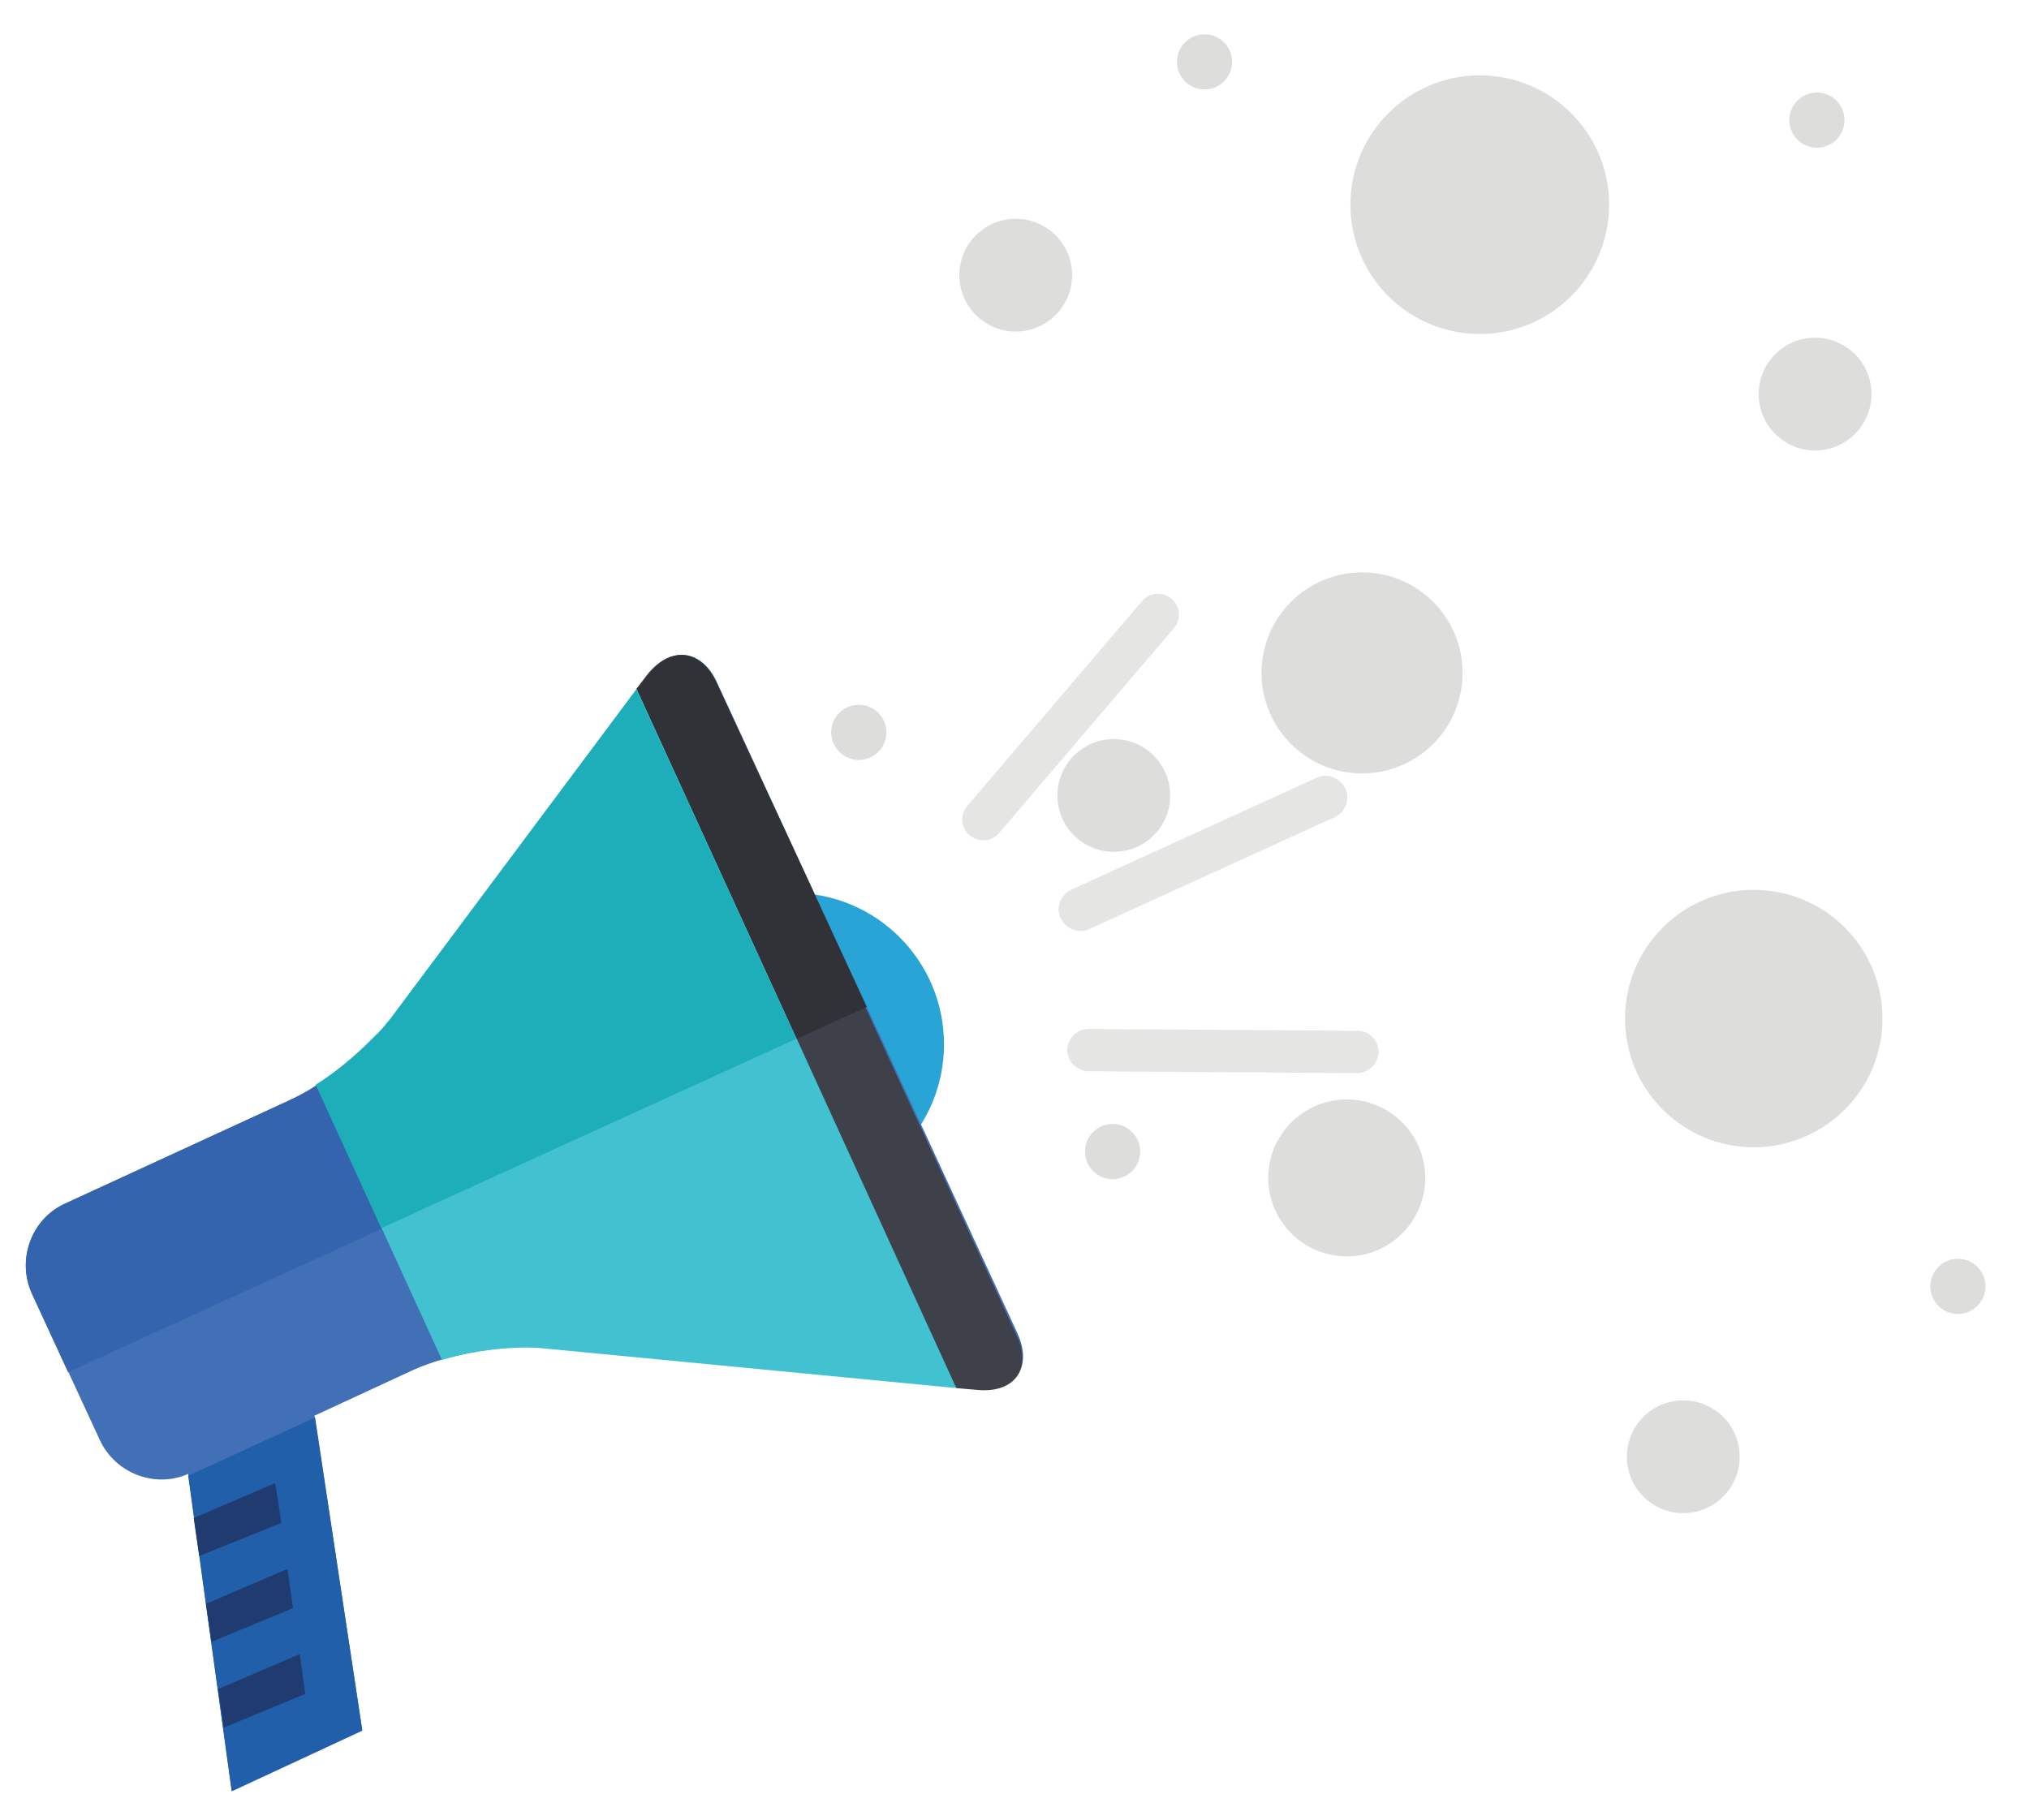 <?xml version="1.0" encoding="utf-8"?>
<!-- Generator: Adobe Illustrator 18.1.1, SVG Export Plug-In . SVG Version: 6.00 Build 0)  -->
<svg version="1.1" id="Layer_1" xmlns="http://www.w3.org/2000/svg" xmlns:xlink="http://www.w3.org/1999/xlink" x="0px" y="0px"
	 viewBox="0 0 331 297" enable-background="new 0 0 331 297" xml:space="preserve">
<circle fill="#28A5D6" cx="129.3" cy="170.4" r="24.7"/>
<g>
	<path fill="#4170B6" d="M105.7,110.2l-41.8,55.9c-3.6,4.9-11.1,10.9-16.6,13.4l-36.7,16.9c-5.5,2.5-7.9,9.1-5.4,14.6l11.1,24
		c2.5,5.4,9,7.9,14.4,5.5l7.1,51.7l21.3-9.9L51.3,231l16.2-7.5c5.5-2.5,14.9-4.2,21-3.6l71.1,6.7c6,0.6,8.9-3.5,6.4-9l-49.1-106.4
		C114.4,105.9,109.3,105.3,105.7,110.2z"/>
</g>
<path fill="#3E414A" d="M159.8,204.8l-43-93.4c-2.5-5.5-7.6-6-11.3-1.2l-1.7,2.2L156,226.5l3.5,0.3c5.6,0.5,8.5-2.9,6.8-7.9
	L159.8,204.8z"/>
<path fill="#42C2D1" d="M63.8,166.1c-2.8,3.7-7.5,8-12.2,11l20.5,44.8c5.3-1.6,11.8-2.3,16.4-1.9l67.5,6.5l-52.1-114.1L63.8,166.1z"
	/>
<polygon fill="#215FAB" points="30.7,240.8 37.8,292.3 59.1,282.4 51.4,231.3 "/>
<path fill="#3564AE" d="M51.6,177.1c3.1-2,6.3-4.6,8.9-7.2c-0.7,0.7-1.4,1.3-2.1,2c0,0,0,0,0,0c0,0-0.1,0-0.1,0.1
	c-1.8,1.6-3.8,3.2-5.8,4.5c0,0,0,0,0,0c-0.1,0.1-0.2,0.1-0.3,0.2c-1,0.7-1.9,1.3-2.9,1.8c0,0,0,0,0,0c-0.3,0.2-0.7,0.4-1,0.5
	c-0.3,0.2-0.7,0.3-1,0.5l-36.7,16.9c-5.5,2.5-7.9,9.2-5.4,14.7l5.9,12.8l51.2-23.4L51.6,177.1z"/>
<path fill="#303238" d="M116.9,111.4c-2.5-5.5-7.6-6.1-11.2-1.2l-1.8,2.3l26.1,57l11.4-5.2l-8.5-18.4c0,0,0,0,0,0L116.9,111.4z"/>
<path fill="#1EAEB9" d="M63.8,166.1c-0.2,0.3-0.4,0.5-0.7,0.8c-0.1,0.1-0.1,0.2-0.2,0.3c-0.2,0.2-0.3,0.4-0.5,0.6c0,0,0,0-0.1,0.1
	c-0.1,0.1-0.1,0.1-0.2,0.2c0,0,0,0,0,0c-0.2,0.2-0.4,0.5-0.7,0.7c0,0,0,0,0,0c-0.3,0.3-0.6,0.6-0.9,0.9c0,0-0.1,0.1-0.1,0.1
	c-2.6,2.6-5.7,5.2-8.9,7.2l10.7,23.4l67.7-30.9l-26.1-57L63.8,166.1z"/>
<polygon fill="#1F3B6F" points="44.9,242 31.6,247.7 32.5,253.9 45.9,248.5 "/>
<polygon fill="#1F3B6F" points="46.9,256 33.6,261.7 34.5,267.9 47.8,262.4 "/>
<polygon fill="#1F3B6F" points="48.9,269.9 35.6,275.6 36.5,281.9 49.8,276.4 "/>
<circle fill="#DDDDDC" cx="319.4" cy="209.9" r="4.5"/>
<circle fill="#DDDDDC" cx="286.1" cy="166.2" r="21"/>
<circle fill="#DDDDDC" cx="219.7" cy="192.2" r="12.8"/>
<circle fill="#DDDDDC" cx="222.2" cy="109.8" r="16.4"/>
<circle fill="#DDDDDC" cx="241.4" cy="33.4" r="21.1"/>
<circle fill="#DDDDDC" cx="296.1" cy="64.3" r="9.2"/>
<circle fill="#DDDDDC" cx="140.1" cy="119.5" r="4.5"/>
<circle fill="#DDDDDC" cx="181.5" cy="187.9" r="4.5"/>
<circle fill="#DDDDDC" cx="196.5" cy="10.1" r="4.5"/>
<circle fill="#DDDDDC" cx="296.4" cy="19.6" r="4.5"/>
<circle fill="#DDDDDC" cx="165.7" cy="44.9" r="9.2"/>
<circle fill="#DDDDDC" cx="181.7" cy="129.8" r="9.2"/>
<circle fill="#DDDDDC" cx="274.6" cy="237.7" r="9.2"/>
<g>
	<path fill="#E5E5E4" d="M219.5,128.7c0.8,1.7,0,3.8-1.7,4.6l-40.1,18.3c-1.7,0.8-3.8,0-4.6-1.7l-0.1-0.1c-0.8-1.7,0-3.8,1.7-4.6
		l40.1-18.3c1.7-0.8,3.8,0,4.6,1.7L219.5,128.7z"/>
	<g>
		<path fill="#E5E5E4" d="M163,135.9l28.5-33.4c1.2-1.4,1.1-3.6-0.4-4.8c-1.4-1.2-3.6-1.1-4.8,0.4l-28.5,33.4
			c-1.2,1.4-1.1,3.6,0.4,4.8C159.6,137.5,161.8,137.4,163,135.9z"/>
		<path fill="#E5E5E4" d="M221.5,168.2l-43.9-0.3c-1.9,0-3.4,1.5-3.5,3.4c0,1.9,1.5,3.4,3.4,3.5l43.9,0.3c1.9,0,3.4-1.5,3.5-3.4
			C224.9,169.8,223.4,168.2,221.5,168.2z"/>
	</g>
</g>
</svg>
